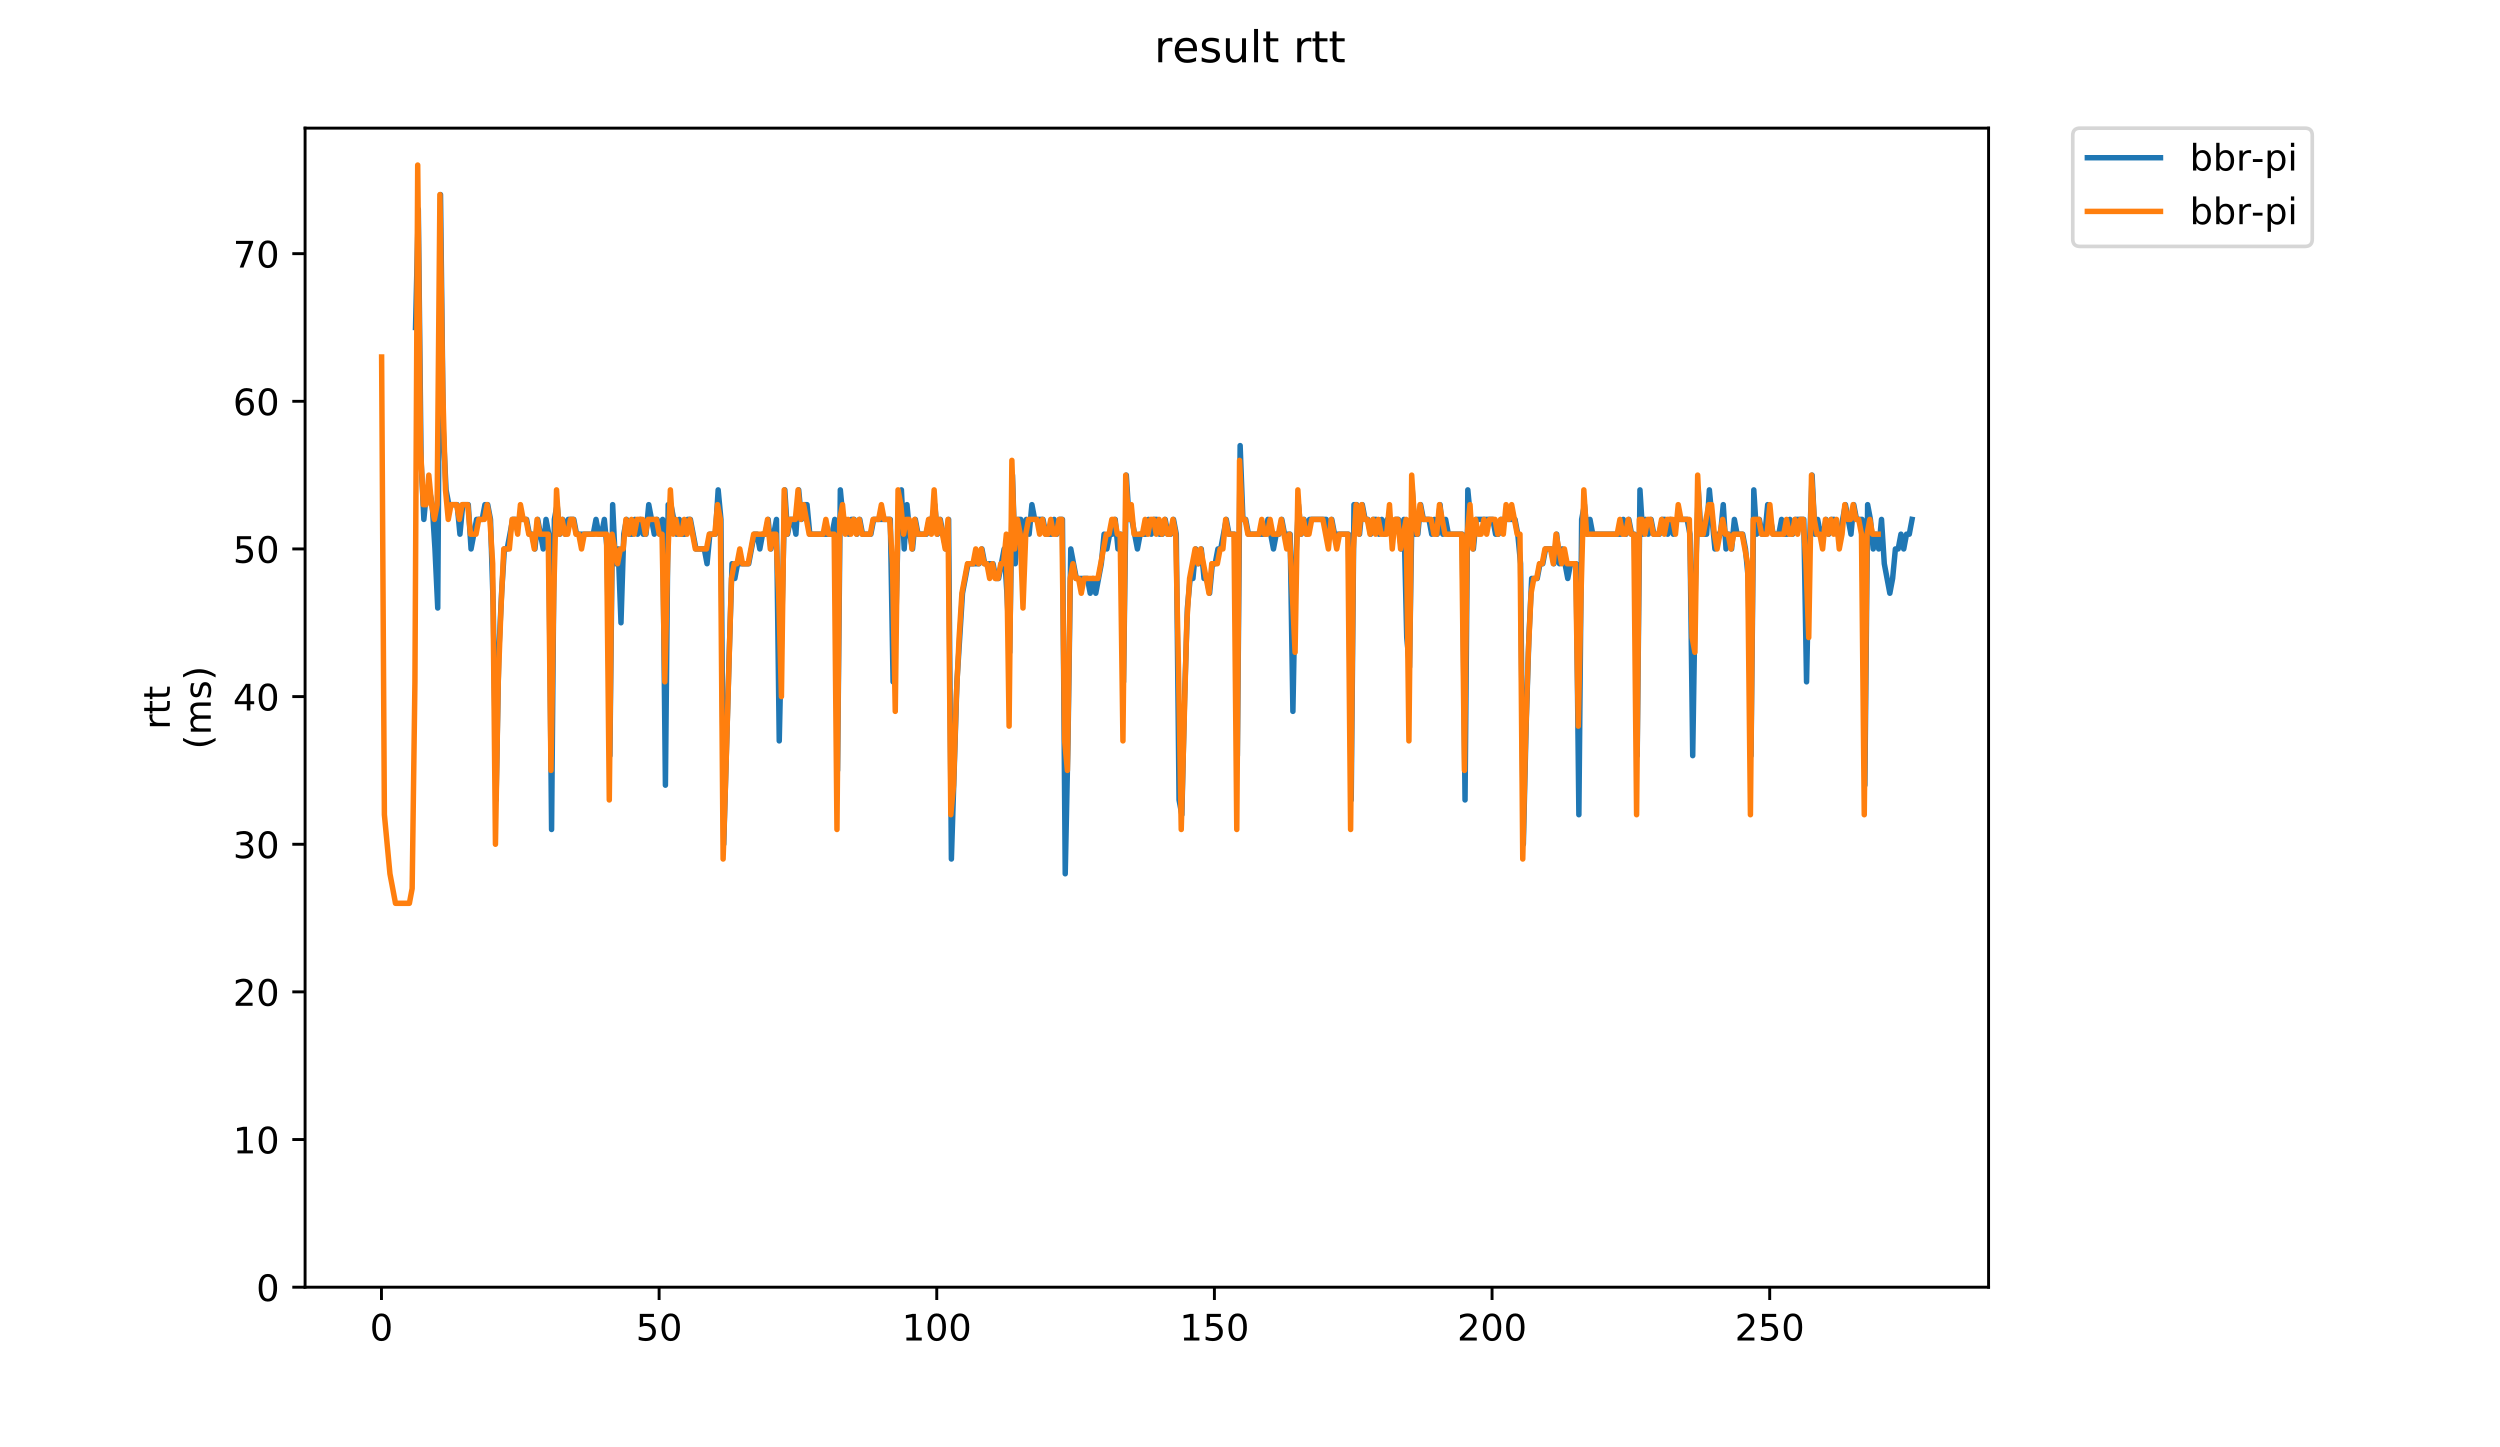 <?xml version="1.0" encoding="utf-8" standalone="no"?>
<!DOCTYPE svg PUBLIC "-//W3C//DTD SVG 1.1//EN"
  "http://www.w3.org/Graphics/SVG/1.1/DTD/svg11.dtd">
<!-- Created with matplotlib (https://matplotlib.org/) -->
<svg height="396pt" version="1.1" viewBox="0 0 684 396" width="684pt" xmlns="http://www.w3.org/2000/svg" xmlns:xlink="http://www.w3.org/1999/xlink">
 <defs>
  <style type="text/css">
*{stroke-linecap:butt;stroke-linejoin:round;}
  </style>
 </defs>
 <g id="figure_1">
  <g id="patch_1">
   <path d="M 0 396 
L 684 396 
L 684 0 
L 0 0 
z
" style="fill:#ffffff;"/>
  </g>
  <g id="axes_1">
   <g id="patch_2">
    <path d="M 83.472 352.174 
L 544.074 352.174 
L 544.074 35.062 
L 83.472 35.062 
z
" style="fill:#ffffff;"/>
   </g>
   <g id="matplotlib.axis_1">
    <g id="xtick_1">
     <g id="line2d_1">
      <defs>
       <path d="M 0 0 
L 0 3.5 
" id="m3492bc3d42" style="stroke:#000000;stroke-width:0.8;"/>
      </defs>
      <g>
       <use style="stroke:#000000;stroke-width:0.8;" x="104.368" xlink:href="#m3492bc3d42" y="352.174"/>
      </g>
     </g>
     <g id="text_1">
      <!-- 0 -->
      <defs>
       <path d="M 31.781 66.406 
Q 24.172 66.406 20.328 58.906 
Q 16.5 51.422 16.5 36.375 
Q 16.5 21.391 20.328 13.891 
Q 24.172 6.391 31.781 6.391 
Q 39.453 6.391 43.281 13.891 
Q 47.125 21.391 47.125 36.375 
Q 47.125 51.422 43.281 58.906 
Q 39.453 66.406 31.781 66.406 
z
M 31.781 74.219 
Q 44.047 74.219 50.516 64.516 
Q 56.984 54.828 56.984 36.375 
Q 56.984 17.969 50.516 8.266 
Q 44.047 -1.422 31.781 -1.422 
Q 19.531 -1.422 13.062 8.266 
Q 6.594 17.969 6.594 36.375 
Q 6.594 54.828 13.062 64.516 
Q 19.531 74.219 31.781 74.219 
z
" id="DejaVuSans-48"/>
      </defs>
      <g transform="translate(101.187 366.773)scale(0.1 -0.1)">
       <use xlink:href="#DejaVuSans-48"/>
      </g>
     </g>
    </g>
    <g id="xtick_2">
     <g id="line2d_2">
      <g>
       <use style="stroke:#000000;stroke-width:0.8;" x="180.333" xlink:href="#m3492bc3d42" y="352.174"/>
      </g>
     </g>
     <g id="text_2">
      <!-- 50 -->
      <defs>
       <path d="M 10.797 72.906 
L 49.516 72.906 
L 49.516 64.594 
L 19.828 64.594 
L 19.828 46.734 
Q 21.969 47.469 24.109 47.828 
Q 26.266 48.188 28.422 48.188 
Q 40.625 48.188 47.75 41.5 
Q 54.891 34.812 54.891 23.391 
Q 54.891 11.625 47.562 5.094 
Q 40.234 -1.422 26.906 -1.422 
Q 22.312 -1.422 17.547 -0.641 
Q 12.797 0.141 7.719 1.703 
L 7.719 11.625 
Q 12.109 9.234 16.797 8.062 
Q 21.484 6.891 26.703 6.891 
Q 35.156 6.891 40.078 11.328 
Q 45.016 15.766 45.016 23.391 
Q 45.016 31 40.078 35.438 
Q 35.156 39.891 26.703 39.891 
Q 22.75 39.891 18.812 39.016 
Q 14.891 38.141 10.797 36.281 
z
" id="DejaVuSans-53"/>
      </defs>
      <g transform="translate(173.97 366.773)scale(0.1 -0.1)">
       <use xlink:href="#DejaVuSans-53"/>
       <use x="63.623" xlink:href="#DejaVuSans-48"/>
      </g>
     </g>
    </g>
    <g id="xtick_3">
     <g id="line2d_3">
      <g>
       <use style="stroke:#000000;stroke-width:0.8;" x="256.297" xlink:href="#m3492bc3d42" y="352.174"/>
      </g>
     </g>
     <g id="text_3">
      <!-- 100 -->
      <defs>
       <path d="M 12.406 8.297 
L 28.516 8.297 
L 28.516 63.922 
L 10.984 60.406 
L 10.984 69.391 
L 28.422 72.906 
L 38.281 72.906 
L 38.281 8.297 
L 54.391 8.297 
L 54.391 0 
L 12.406 0 
z
" id="DejaVuSans-49"/>
      </defs>
      <g transform="translate(246.754 366.773)scale(0.1 -0.1)">
       <use xlink:href="#DejaVuSans-49"/>
       <use x="63.623" xlink:href="#DejaVuSans-48"/>
       <use x="127.246" xlink:href="#DejaVuSans-48"/>
      </g>
     </g>
    </g>
    <g id="xtick_4">
     <g id="line2d_4">
      <g>
       <use style="stroke:#000000;stroke-width:0.8;" x="332.262" xlink:href="#m3492bc3d42" y="352.174"/>
      </g>
     </g>
     <g id="text_4">
      <!-- 150 -->
      <g transform="translate(322.718 366.773)scale(0.1 -0.1)">
       <use xlink:href="#DejaVuSans-49"/>
       <use x="63.623" xlink:href="#DejaVuSans-53"/>
       <use x="127.246" xlink:href="#DejaVuSans-48"/>
      </g>
     </g>
    </g>
    <g id="xtick_5">
     <g id="line2d_5">
      <g>
       <use style="stroke:#000000;stroke-width:0.8;" x="408.227" xlink:href="#m3492bc3d42" y="352.174"/>
      </g>
     </g>
     <g id="text_5">
      <!-- 200 -->
      <defs>
       <path d="M 19.188 8.297 
L 53.609 8.297 
L 53.609 0 
L 7.328 0 
L 7.328 8.297 
Q 12.938 14.109 22.625 23.891 
Q 32.328 33.688 34.812 36.531 
Q 39.547 41.844 41.422 45.531 
Q 43.312 49.219 43.312 52.781 
Q 43.312 58.594 39.234 62.25 
Q 35.156 65.922 28.609 65.922 
Q 23.969 65.922 18.812 64.312 
Q 13.672 62.703 7.812 59.422 
L 7.812 69.391 
Q 13.766 71.781 18.938 73 
Q 24.125 74.219 28.422 74.219 
Q 39.75 74.219 46.484 68.547 
Q 53.219 62.891 53.219 53.422 
Q 53.219 48.922 51.531 44.891 
Q 49.859 40.875 45.406 35.406 
Q 44.188 33.984 37.641 27.219 
Q 31.109 20.453 19.188 8.297 
z
" id="DejaVuSans-50"/>
      </defs>
      <g transform="translate(398.683 366.773)scale(0.1 -0.1)">
       <use xlink:href="#DejaVuSans-50"/>
       <use x="63.623" xlink:href="#DejaVuSans-48"/>
       <use x="127.246" xlink:href="#DejaVuSans-48"/>
      </g>
     </g>
    </g>
    <g id="xtick_6">
     <g id="line2d_6">
      <g>
       <use style="stroke:#000000;stroke-width:0.8;" x="484.192" xlink:href="#m3492bc3d42" y="352.174"/>
      </g>
     </g>
     <g id="text_6">
      <!-- 250 -->
      <g transform="translate(474.648 366.773)scale(0.1 -0.1)">
       <use xlink:href="#DejaVuSans-50"/>
       <use x="63.623" xlink:href="#DejaVuSans-53"/>
       <use x="127.246" xlink:href="#DejaVuSans-48"/>
      </g>
     </g>
    </g>
   </g>
   <g id="matplotlib.axis_2">
    <g id="ytick_1">
     <g id="line2d_7">
      <defs>
       <path d="M 0 0 
L -3.5 0 
" id="mcae00ef9ff" style="stroke:#000000;stroke-width:0.8;"/>
      </defs>
      <g>
       <use style="stroke:#000000;stroke-width:0.8;" x="83.472" xlink:href="#mcae00ef9ff" y="352.174"/>
      </g>
     </g>
     <g id="text_7">
      <!-- 0 -->
      <g transform="translate(70.11 355.973)scale(0.1 -0.1)">
       <use xlink:href="#DejaVuSans-48"/>
      </g>
     </g>
    </g>
    <g id="ytick_2">
     <g id="line2d_8">
      <g>
       <use style="stroke:#000000;stroke-width:0.8;" x="83.472" xlink:href="#mcae00ef9ff" y="311.778"/>
      </g>
     </g>
     <g id="text_8">
      <!-- 10 -->
      <g transform="translate(63.747 315.577)scale(0.1 -0.1)">
       <use xlink:href="#DejaVuSans-49"/>
       <use x="63.623" xlink:href="#DejaVuSans-48"/>
      </g>
     </g>
    </g>
    <g id="ytick_3">
     <g id="line2d_9">
      <g>
       <use style="stroke:#000000;stroke-width:0.8;" x="83.472" xlink:href="#mcae00ef9ff" y="271.381"/>
      </g>
     </g>
     <g id="text_9">
      <!-- 20 -->
      <g transform="translate(63.747 275.181)scale(0.1 -0.1)">
       <use xlink:href="#DejaVuSans-50"/>
       <use x="63.623" xlink:href="#DejaVuSans-48"/>
      </g>
     </g>
    </g>
    <g id="ytick_4">
     <g id="line2d_10">
      <g>
       <use style="stroke:#000000;stroke-width:0.8;" x="83.472" xlink:href="#mcae00ef9ff" y="230.985"/>
      </g>
     </g>
     <g id="text_10">
      <!-- 30 -->
      <defs>
       <path d="M 40.578 39.312 
Q 47.656 37.797 51.625 33 
Q 55.609 28.219 55.609 21.188 
Q 55.609 10.406 48.188 4.484 
Q 40.766 -1.422 27.094 -1.422 
Q 22.516 -1.422 17.656 -0.516 
Q 12.797 0.391 7.625 2.203 
L 7.625 11.719 
Q 11.719 9.328 16.594 8.109 
Q 21.484 6.891 26.812 6.891 
Q 36.078 6.891 40.938 10.547 
Q 45.797 14.203 45.797 21.188 
Q 45.797 27.641 41.281 31.266 
Q 36.766 34.906 28.719 34.906 
L 20.219 34.906 
L 20.219 43.016 
L 29.109 43.016 
Q 36.375 43.016 40.234 45.922 
Q 44.094 48.828 44.094 54.297 
Q 44.094 59.906 40.109 62.906 
Q 36.141 65.922 28.719 65.922 
Q 24.656 65.922 20.016 65.031 
Q 15.375 64.156 9.812 62.312 
L 9.812 71.094 
Q 15.438 72.656 20.344 73.438 
Q 25.25 74.219 29.594 74.219 
Q 40.828 74.219 47.359 69.109 
Q 53.906 64.016 53.906 55.328 
Q 53.906 49.266 50.438 45.094 
Q 46.969 40.922 40.578 39.312 
z
" id="DejaVuSans-51"/>
      </defs>
      <g transform="translate(63.747 234.784)scale(0.1 -0.1)">
       <use xlink:href="#DejaVuSans-51"/>
       <use x="63.623" xlink:href="#DejaVuSans-48"/>
      </g>
     </g>
    </g>
    <g id="ytick_5">
     <g id="line2d_11">
      <g>
       <use style="stroke:#000000;stroke-width:0.8;" x="83.472" xlink:href="#mcae00ef9ff" y="190.589"/>
      </g>
     </g>
     <g id="text_11">
      <!-- 40 -->
      <defs>
       <path d="M 37.797 64.312 
L 12.891 25.391 
L 37.797 25.391 
z
M 35.203 72.906 
L 47.609 72.906 
L 47.609 25.391 
L 58.016 25.391 
L 58.016 17.188 
L 47.609 17.188 
L 47.609 0 
L 37.797 0 
L 37.797 17.188 
L 4.891 17.188 
L 4.891 26.703 
z
" id="DejaVuSans-52"/>
      </defs>
      <g transform="translate(63.747 194.388)scale(0.1 -0.1)">
       <use xlink:href="#DejaVuSans-52"/>
       <use x="63.623" xlink:href="#DejaVuSans-48"/>
      </g>
     </g>
    </g>
    <g id="ytick_6">
     <g id="line2d_12">
      <g>
       <use style="stroke:#000000;stroke-width:0.8;" x="83.472" xlink:href="#mcae00ef9ff" y="150.192"/>
      </g>
     </g>
     <g id="text_12">
      <!-- 50 -->
      <g transform="translate(63.747 153.991)scale(0.1 -0.1)">
       <use xlink:href="#DejaVuSans-53"/>
       <use x="63.623" xlink:href="#DejaVuSans-48"/>
      </g>
     </g>
    </g>
    <g id="ytick_7">
     <g id="line2d_13">
      <g>
       <use style="stroke:#000000;stroke-width:0.8;" x="83.472" xlink:href="#mcae00ef9ff" y="109.796"/>
      </g>
     </g>
     <g id="text_13">
      <!-- 60 -->
      <defs>
       <path d="M 33.016 40.375 
Q 26.375 40.375 22.484 35.828 
Q 18.609 31.297 18.609 23.391 
Q 18.609 15.531 22.484 10.953 
Q 26.375 6.391 33.016 6.391 
Q 39.656 6.391 43.531 10.953 
Q 47.406 15.531 47.406 23.391 
Q 47.406 31.297 43.531 35.828 
Q 39.656 40.375 33.016 40.375 
z
M 52.594 71.297 
L 52.594 62.312 
Q 48.875 64.062 45.094 64.984 
Q 41.312 65.922 37.594 65.922 
Q 27.828 65.922 22.672 59.328 
Q 17.531 52.734 16.797 39.406 
Q 19.672 43.656 24.016 45.922 
Q 28.375 48.188 33.594 48.188 
Q 44.578 48.188 50.953 41.516 
Q 57.328 34.859 57.328 23.391 
Q 57.328 12.156 50.688 5.359 
Q 44.047 -1.422 33.016 -1.422 
Q 20.359 -1.422 13.672 8.266 
Q 6.984 17.969 6.984 36.375 
Q 6.984 53.656 15.188 63.938 
Q 23.391 74.219 37.203 74.219 
Q 40.922 74.219 44.703 73.484 
Q 48.484 72.75 52.594 71.297 
z
" id="DejaVuSans-54"/>
      </defs>
      <g transform="translate(63.747 113.595)scale(0.1 -0.1)">
       <use xlink:href="#DejaVuSans-54"/>
       <use x="63.623" xlink:href="#DejaVuSans-48"/>
      </g>
     </g>
    </g>
    <g id="ytick_8">
     <g id="line2d_14">
      <g>
       <use style="stroke:#000000;stroke-width:0.8;" x="83.472" xlink:href="#mcae00ef9ff" y="69.399"/>
      </g>
     </g>
     <g id="text_14">
      <!-- 70 -->
      <defs>
       <path d="M 8.203 72.906 
L 55.078 72.906 
L 55.078 68.703 
L 28.609 0 
L 18.312 0 
L 43.219 64.594 
L 8.203 64.594 
z
" id="DejaVuSans-55"/>
      </defs>
      <g transform="translate(63.747 73.199)scale(0.1 -0.1)">
       <use xlink:href="#DejaVuSans-55"/>
       <use x="63.623" xlink:href="#DejaVuSans-48"/>
      </g>
     </g>
    </g>
    <g id="text_15">
     <!-- rtt -->
     <defs>
      <path d="M 41.109 46.297 
Q 39.594 47.172 37.812 47.578 
Q 36.031 48 33.891 48 
Q 26.266 48 22.188 43.047 
Q 18.109 38.094 18.109 28.812 
L 18.109 0 
L 9.078 0 
L 9.078 54.688 
L 18.109 54.688 
L 18.109 46.188 
Q 20.953 51.172 25.484 53.578 
Q 30.031 56 36.531 56 
Q 37.453 56 38.578 55.875 
Q 39.703 55.766 41.062 55.516 
z
" id="DejaVuSans-114"/>
      <path d="M 18.312 70.219 
L 18.312 54.688 
L 36.812 54.688 
L 36.812 47.703 
L 18.312 47.703 
L 18.312 18.016 
Q 18.312 11.328 20.141 9.422 
Q 21.969 7.516 27.594 7.516 
L 36.812 7.516 
L 36.812 0 
L 27.594 0 
Q 17.188 0 13.234 3.875 
Q 9.281 7.766 9.281 18.016 
L 9.281 47.703 
L 2.688 47.703 
L 2.688 54.688 
L 9.281 54.688 
L 9.281 70.219 
z
" id="DejaVuSans-116"/>
     </defs>
     <g transform="translate(46.47 199.594)rotate(-90)scale(0.1 -0.1)">
      <use xlink:href="#DejaVuSans-114"/>
      <use x="41.113" xlink:href="#DejaVuSans-116"/>
      <use x="80.322" xlink:href="#DejaVuSans-116"/>
     </g>
     <!-- (ms) -->
     <defs>
      <path d="M 31 75.875 
Q 24.469 64.656 21.281 53.656 
Q 18.109 42.672 18.109 31.391 
Q 18.109 20.125 21.312 9.062 
Q 24.516 -2 31 -13.188 
L 23.188 -13.188 
Q 15.875 -1.703 12.234 9.375 
Q 8.594 20.453 8.594 31.391 
Q 8.594 42.281 12.203 53.312 
Q 15.828 64.359 23.188 75.875 
z
" id="DejaVuSans-40"/>
      <path d="M 52 44.188 
Q 55.375 50.25 60.062 53.125 
Q 64.75 56 71.094 56 
Q 79.641 56 84.281 50.016 
Q 88.922 44.047 88.922 33.016 
L 88.922 0 
L 79.891 0 
L 79.891 32.719 
Q 79.891 40.578 77.094 44.375 
Q 74.312 48.188 68.609 48.188 
Q 61.625 48.188 57.562 43.547 
Q 53.516 38.922 53.516 30.906 
L 53.516 0 
L 44.484 0 
L 44.484 32.719 
Q 44.484 40.625 41.703 44.406 
Q 38.922 48.188 33.109 48.188 
Q 26.219 48.188 22.156 43.531 
Q 18.109 38.875 18.109 30.906 
L 18.109 0 
L 9.078 0 
L 9.078 54.688 
L 18.109 54.688 
L 18.109 46.188 
Q 21.188 51.219 25.484 53.609 
Q 29.781 56 35.688 56 
Q 41.656 56 45.828 52.969 
Q 50 49.953 52 44.188 
z
" id="DejaVuSans-109"/>
      <path d="M 44.281 53.078 
L 44.281 44.578 
Q 40.484 46.531 36.375 47.5 
Q 32.281 48.484 27.875 48.484 
Q 21.188 48.484 17.844 46.438 
Q 14.5 44.391 14.5 40.281 
Q 14.5 37.156 16.891 35.375 
Q 19.281 33.594 26.516 31.984 
L 29.594 31.297 
Q 39.156 29.25 43.188 25.516 
Q 47.219 21.781 47.219 15.094 
Q 47.219 7.469 41.188 3.016 
Q 35.156 -1.422 24.609 -1.422 
Q 20.219 -1.422 15.453 -0.562 
Q 10.688 0.297 5.422 2 
L 5.422 11.281 
Q 10.406 8.688 15.234 7.391 
Q 20.062 6.109 24.812 6.109 
Q 31.156 6.109 34.562 8.281 
Q 37.984 10.453 37.984 14.406 
Q 37.984 18.062 35.516 20.016 
Q 33.062 21.969 24.703 23.781 
L 21.578 24.516 
Q 13.234 26.266 9.516 29.906 
Q 5.812 33.547 5.812 39.891 
Q 5.812 47.609 11.281 51.797 
Q 16.75 56 26.812 56 
Q 31.781 56 36.172 55.266 
Q 40.578 54.547 44.281 53.078 
z
" id="DejaVuSans-115"/>
      <path d="M 8.016 75.875 
L 15.828 75.875 
Q 23.141 64.359 26.781 53.312 
Q 30.422 42.281 30.422 31.391 
Q 30.422 20.453 26.781 9.375 
Q 23.141 -1.703 15.828 -13.188 
L 8.016 -13.188 
Q 14.5 -2 17.703 9.062 
Q 20.906 20.125 20.906 31.391 
Q 20.906 42.672 17.703 53.656 
Q 14.5 64.656 8.016 75.875 
z
" id="DejaVuSans-41"/>
     </defs>
     <g transform="translate(57.668 204.995)rotate(-90)scale(0.1 -0.1)">
      <use xlink:href="#DejaVuSans-40"/>
      <use x="39.014" xlink:href="#DejaVuSans-109"/>
      <use x="136.426" xlink:href="#DejaVuSans-115"/>
      <use x="188.525" xlink:href="#DejaVuSans-41"/>
     </g>
    </g>
   </g>
   <g id="line2d_15">
    <path clip-path="url(#pe7d75c8f2e)" d="M 113.687 89.598 
L 114.447 57.281 
L 115.206 125.954 
L 115.966 142.113 
L 116.726 134.034 
L 117.485 134.034 
L 118.245 138.073 
L 119.005 150.192 
L 119.764 166.351 
L 120.524 53.241 
L 121.284 117.875 
L 122.043 134.034 
L 122.803 138.073 
L 125.082 138.073 
L 125.841 146.153 
L 126.601 138.073 
L 128.12 138.073 
L 128.88 150.192 
L 130.399 142.113 
L 131.919 142.113 
L 132.678 138.073 
L 133.438 138.073 
L 134.198 142.113 
L 134.957 166.351 
L 135.717 218.866 
L 136.477 178.47 
L 137.236 162.311 
L 137.996 150.192 
L 138.756 150.192 
L 140.275 142.113 
L 144.073 142.113 
L 144.833 146.153 
L 145.592 146.153 
L 146.352 150.192 
L 147.112 142.113 
L 148.631 150.192 
L 149.391 142.113 
L 150.15 146.153 
L 150.91 226.945 
L 151.67 142.113 
L 152.429 138.073 
L 153.189 146.153 
L 153.948 142.113 
L 154.708 146.153 
L 155.468 142.113 
L 156.987 142.113 
L 157.747 146.153 
L 162.305 146.153 
L 163.064 142.113 
L 163.824 146.153 
L 164.584 146.153 
L 165.343 142.113 
L 166.103 150.192 
L 166.862 206.747 
L 167.622 138.073 
L 168.382 154.232 
L 169.141 150.192 
L 169.901 170.39 
L 170.661 146.153 
L 171.42 142.113 
L 172.18 146.153 
L 172.94 146.153 
L 173.699 142.113 
L 174.459 146.153 
L 175.219 142.113 
L 175.978 146.153 
L 176.738 146.153 
L 177.498 138.073 
L 179.017 146.153 
L 179.777 142.113 
L 180.536 146.153 
L 181.296 142.113 
L 182.055 214.826 
L 182.815 138.073 
L 183.575 138.073 
L 185.094 146.153 
L 185.854 142.113 
L 186.613 146.153 
L 187.373 146.153 
L 188.133 142.113 
L 188.892 142.113 
L 190.412 150.192 
L 192.691 150.192 
L 193.45 154.232 
L 194.21 146.153 
L 195.729 146.153 
L 196.489 134.034 
L 197.248 142.113 
L 198.008 230.985 
L 199.527 178.47 
L 200.287 154.232 
L 201.047 158.271 
L 201.806 154.232 
L 204.845 154.232 
L 206.364 146.153 
L 207.124 146.153 
L 207.883 150.192 
L 208.643 146.153 
L 209.403 146.153 
L 210.162 142.113 
L 210.922 150.192 
L 212.441 142.113 
L 213.201 202.708 
L 214.72 134.034 
L 215.48 146.153 
L 216.24 142.113 
L 216.999 142.113 
L 217.759 146.153 
L 218.519 134.034 
L 219.278 142.113 
L 220.038 138.073 
L 220.798 138.073 
L 221.557 146.153 
L 227.634 146.153 
L 228.394 142.113 
L 229.154 210.787 
L 229.913 134.034 
L 230.673 142.113 
L 231.433 142.113 
L 232.192 146.153 
L 232.952 142.113 
L 233.712 142.113 
L 234.471 146.153 
L 235.231 142.113 
L 235.99 146.153 
L 238.269 146.153 
L 239.029 142.113 
L 243.587 142.113 
L 244.347 186.549 
L 245.106 170.39 
L 245.866 138.073 
L 246.626 134.034 
L 247.385 150.192 
L 248.145 138.073 
L 248.904 146.153 
L 249.664 150.192 
L 250.424 142.113 
L 251.183 146.153 
L 253.462 146.153 
L 254.222 142.113 
L 254.982 142.113 
L 255.741 138.073 
L 256.501 146.153 
L 257.261 142.113 
L 258.78 150.192 
L 259.54 142.113 
L 260.299 235.025 
L 261.819 186.549 
L 263.338 162.311 
L 264.857 154.232 
L 267.896 154.232 
L 268.655 150.192 
L 269.415 154.232 
L 271.694 154.232 
L 272.454 158.271 
L 273.213 158.271 
L 274.733 150.192 
L 275.492 162.311 
L 276.252 178.47 
L 277.011 129.994 
L 277.771 154.232 
L 278.531 142.113 
L 279.29 142.113 
L 280.05 146.153 
L 280.81 142.113 
L 281.569 146.153 
L 282.329 138.073 
L 283.089 142.113 
L 285.368 142.113 
L 286.127 146.153 
L 287.647 146.153 
L 288.406 142.113 
L 289.166 146.153 
L 289.925 142.113 
L 290.685 142.113 
L 291.445 239.064 
L 292.204 202.708 
L 292.964 150.192 
L 294.483 158.271 
L 297.522 158.271 
L 298.282 162.311 
L 299.041 158.271 
L 299.801 162.311 
L 301.32 154.232 
L 302.08 146.153 
L 302.84 150.192 
L 303.599 146.153 
L 304.359 146.153 
L 305.118 142.113 
L 305.878 150.192 
L 306.638 146.153 
L 307.397 186.549 
L 308.157 129.994 
L 308.917 142.113 
L 309.676 142.113 
L 311.196 150.192 
L 311.955 146.153 
L 313.475 146.153 
L 314.234 142.113 
L 314.994 146.153 
L 315.754 142.113 
L 316.513 142.113 
L 317.273 146.153 
L 318.032 146.153 
L 318.792 142.113 
L 319.552 146.153 
L 320.311 146.153 
L 321.071 142.113 
L 321.831 146.153 
L 322.59 218.866 
L 323.35 222.906 
L 324.11 190.589 
L 324.869 166.351 
L 325.629 158.271 
L 326.389 158.271 
L 327.148 150.192 
L 327.908 154.232 
L 328.668 150.192 
L 329.427 158.271 
L 330.187 158.271 
L 330.946 162.311 
L 331.706 154.232 
L 332.466 154.232 
L 333.225 150.192 
L 333.985 150.192 
L 335.504 142.113 
L 336.264 146.153 
L 337.783 146.153 
L 338.543 206.747 
L 339.303 121.915 
L 340.062 142.113 
L 340.822 142.113 
L 341.582 146.153 
L 346.139 146.153 
L 346.899 142.113 
L 348.418 150.192 
L 349.178 146.153 
L 349.938 146.153 
L 350.697 142.113 
L 351.457 146.153 
L 352.976 146.153 
L 353.736 194.628 
L 354.496 154.232 
L 355.255 138.073 
L 356.015 146.153 
L 356.775 142.113 
L 357.534 146.153 
L 358.294 142.113 
L 362.852 142.113 
L 363.611 146.153 
L 364.371 142.113 
L 365.131 146.153 
L 368.929 146.153 
L 369.689 218.866 
L 370.448 138.073 
L 371.208 138.073 
L 371.967 146.153 
L 372.727 138.073 
L 373.487 142.113 
L 374.246 142.113 
L 375.006 146.153 
L 375.766 142.113 
L 376.525 142.113 
L 377.285 146.153 
L 378.045 142.113 
L 378.804 146.153 
L 379.564 142.113 
L 380.324 142.113 
L 381.083 146.153 
L 381.843 142.113 
L 382.603 142.113 
L 383.362 150.192 
L 384.122 142.113 
L 384.882 174.43 
L 385.641 182.509 
L 386.401 134.034 
L 387.16 146.153 
L 387.92 146.153 
L 388.68 138.073 
L 389.439 142.113 
L 390.959 142.113 
L 391.718 146.153 
L 392.478 142.113 
L 393.238 146.153 
L 393.997 138.073 
L 394.757 146.153 
L 395.517 142.113 
L 396.276 146.153 
L 400.074 146.153 
L 400.834 218.866 
L 401.594 134.034 
L 403.113 150.192 
L 403.873 142.113 
L 408.431 142.113 
L 409.19 146.153 
L 409.95 146.153 
L 410.71 142.113 
L 414.508 142.113 
L 415.267 146.153 
L 416.027 154.232 
L 416.787 230.985 
L 417.546 198.668 
L 418.306 174.43 
L 419.066 158.271 
L 420.585 158.271 
L 421.345 154.232 
L 422.104 154.232 
L 422.864 150.192 
L 424.383 150.192 
L 425.143 154.232 
L 425.903 146.153 
L 426.662 154.232 
L 427.422 150.192 
L 428.941 158.271 
L 429.701 154.232 
L 431.22 154.232 
L 431.98 222.906 
L 432.739 142.113 
L 433.499 138.073 
L 434.259 146.153 
L 435.018 142.113 
L 435.778 146.153 
L 443.374 146.153 
L 444.134 142.113 
L 444.894 146.153 
L 445.653 142.113 
L 446.413 146.153 
L 447.173 146.153 
L 447.932 206.747 
L 448.692 134.034 
L 449.452 146.153 
L 450.211 142.113 
L 450.971 146.153 
L 451.731 142.113 
L 452.49 146.153 
L 454.009 146.153 
L 454.769 142.113 
L 455.529 142.113 
L 456.288 146.153 
L 457.048 142.113 
L 457.808 146.153 
L 458.567 142.113 
L 461.606 142.113 
L 462.366 146.153 
L 463.125 206.747 
L 463.885 158.271 
L 464.645 134.034 
L 465.404 146.153 
L 466.924 146.153 
L 467.683 134.034 
L 469.202 150.192 
L 469.962 146.153 
L 470.722 146.153 
L 471.481 138.073 
L 472.241 150.192 
L 473.001 146.153 
L 473.76 150.192 
L 474.52 142.113 
L 475.28 146.153 
L 476.799 146.153 
L 477.559 150.192 
L 478.318 158.271 
L 479.078 206.747 
L 479.838 134.034 
L 480.597 146.153 
L 481.357 142.113 
L 482.116 146.153 
L 482.876 146.153 
L 483.636 138.073 
L 485.155 146.153 
L 486.674 146.153 
L 487.434 142.113 
L 488.194 146.153 
L 488.953 146.153 
L 489.713 142.113 
L 490.473 146.153 
L 491.232 142.113 
L 493.511 142.113 
L 494.271 186.549 
L 495.03 150.192 
L 495.79 129.994 
L 496.55 146.153 
L 497.309 142.113 
L 498.069 146.153 
L 498.829 146.153 
L 499.588 142.113 
L 500.348 146.153 
L 501.108 142.113 
L 501.867 142.113 
L 502.627 146.153 
L 503.387 146.153 
L 504.906 138.073 
L 506.425 146.153 
L 507.185 138.073 
L 507.945 142.113 
L 509.464 142.113 
L 510.223 214.826 
L 510.983 138.073 
L 511.743 142.113 
L 512.502 150.192 
L 513.262 146.153 
L 514.022 150.192 
L 514.781 142.113 
L 515.541 154.232 
L 517.06 162.311 
L 517.82 158.271 
L 518.58 150.192 
L 519.339 150.192 
L 520.099 146.153 
L 520.859 150.192 
L 521.618 146.153 
L 522.378 146.153 
L 523.137 142.113 
L 523.137 142.113 
" style="fill:none;stroke:#1f77b4;stroke-linecap:square;stroke-width:1.5;"/>
   </g>
   <g id="line2d_16">
    <path clip-path="url(#pe7d75c8f2e)" d="M 104.409 97.677 
L 105.168 222.906 
L 106.688 239.064 
L 108.207 247.144 
L 112.005 247.144 
L 112.765 243.104 
L 113.525 186.549 
L 114.284 45.162 
L 115.044 121.915 
L 115.804 138.073 
L 116.563 138.073 
L 117.323 129.994 
L 118.082 138.073 
L 118.842 142.113 
L 119.602 138.073 
L 120.361 53.241 
L 121.121 105.756 
L 121.881 134.034 
L 122.64 142.113 
L 123.4 138.073 
L 124.919 138.073 
L 125.679 142.113 
L 126.439 138.073 
L 127.958 138.073 
L 128.718 146.153 
L 130.237 146.153 
L 130.996 142.113 
L 132.516 142.113 
L 133.275 138.073 
L 134.035 142.113 
L 134.795 154.232 
L 135.554 230.985 
L 136.314 186.549 
L 137.074 166.351 
L 137.833 150.192 
L 139.353 150.192 
L 140.112 142.113 
L 140.872 142.113 
L 141.632 146.153 
L 142.391 138.073 
L 143.151 142.113 
L 143.91 142.113 
L 144.67 146.153 
L 145.43 146.153 
L 146.189 150.192 
L 146.949 142.113 
L 147.709 146.153 
L 149.988 146.153 
L 150.747 210.787 
L 151.507 162.311 
L 152.267 134.034 
L 153.026 146.153 
L 153.786 142.113 
L 154.546 146.153 
L 155.305 146.153 
L 156.065 142.113 
L 156.825 142.113 
L 157.584 146.153 
L 158.344 146.153 
L 159.103 150.192 
L 159.863 146.153 
L 165.94 146.153 
L 166.7 218.866 
L 167.46 146.153 
L 168.979 154.232 
L 169.739 150.192 
L 170.498 150.192 
L 171.258 142.113 
L 172.017 146.153 
L 172.777 142.113 
L 173.537 146.153 
L 174.296 142.113 
L 175.816 142.113 
L 176.575 146.153 
L 177.335 142.113 
L 179.614 142.113 
L 180.374 146.153 
L 181.133 146.153 
L 181.893 186.549 
L 182.653 154.232 
L 183.412 134.034 
L 184.172 146.153 
L 184.931 142.113 
L 185.691 146.153 
L 186.451 146.153 
L 187.21 142.113 
L 187.97 146.153 
L 188.73 142.113 
L 190.249 150.192 
L 193.288 150.192 
L 194.047 146.153 
L 195.567 146.153 
L 196.326 138.073 
L 197.086 142.113 
L 197.845 235.025 
L 198.605 210.787 
L 200.124 158.271 
L 200.884 154.232 
L 201.644 154.232 
L 202.403 150.192 
L 203.163 154.232 
L 204.682 154.232 
L 206.202 146.153 
L 209.24 146.153 
L 210 142.113 
L 210.76 150.192 
L 211.519 146.153 
L 212.279 146.153 
L 213.038 162.311 
L 213.798 190.589 
L 214.558 134.034 
L 215.317 146.153 
L 216.077 142.113 
L 217.596 142.113 
L 218.356 134.034 
L 219.116 142.113 
L 219.875 138.073 
L 221.395 146.153 
L 225.193 146.153 
L 225.952 142.113 
L 226.712 146.153 
L 228.231 146.153 
L 228.991 226.945 
L 229.751 142.113 
L 230.51 138.073 
L 231.27 146.153 
L 232.03 142.113 
L 232.789 146.153 
L 233.549 142.113 
L 234.309 146.153 
L 235.068 142.113 
L 235.828 146.153 
L 238.107 146.153 
L 238.867 142.113 
L 240.386 142.113 
L 241.145 138.073 
L 241.905 142.113 
L 243.424 142.113 
L 244.184 154.232 
L 244.944 194.628 
L 245.703 134.034 
L 246.463 138.073 
L 247.223 146.153 
L 247.982 142.113 
L 248.742 142.113 
L 249.502 150.192 
L 250.261 142.113 
L 251.021 146.153 
L 253.3 146.153 
L 254.059 142.113 
L 254.819 146.153 
L 255.579 134.034 
L 256.338 146.153 
L 257.098 142.113 
L 258.617 150.192 
L 259.377 142.113 
L 260.137 222.906 
L 260.896 214.826 
L 261.656 190.589 
L 262.416 174.43 
L 263.175 162.311 
L 264.695 154.232 
L 266.214 154.232 
L 266.973 150.192 
L 267.733 154.232 
L 268.493 150.192 
L 269.252 154.232 
L 270.012 154.232 
L 270.772 158.271 
L 271.531 154.232 
L 272.291 158.271 
L 273.051 158.271 
L 273.81 154.232 
L 274.57 154.232 
L 275.33 146.153 
L 276.089 198.668 
L 276.849 125.954 
L 277.609 150.192 
L 278.368 142.113 
L 279.128 146.153 
L 279.887 166.351 
L 280.647 146.153 
L 281.407 142.113 
L 283.686 142.113 
L 284.445 146.153 
L 285.205 142.113 
L 285.965 146.153 
L 286.724 146.153 
L 287.484 142.113 
L 288.244 146.153 
L 289.003 146.153 
L 289.763 142.113 
L 290.523 142.113 
L 291.282 202.708 
L 292.042 210.787 
L 292.802 158.271 
L 293.561 154.232 
L 294.321 158.271 
L 295.08 158.271 
L 295.84 162.311 
L 296.6 158.271 
L 300.398 158.271 
L 302.677 146.153 
L 303.437 146.153 
L 304.196 142.113 
L 304.956 142.113 
L 305.716 146.153 
L 306.475 146.153 
L 307.235 202.708 
L 307.994 129.994 
L 308.754 142.113 
L 309.514 138.073 
L 310.273 146.153 
L 312.552 146.153 
L 313.312 142.113 
L 314.072 146.153 
L 314.831 142.113 
L 315.591 142.113 
L 316.351 146.153 
L 317.11 142.113 
L 317.87 146.153 
L 318.63 142.113 
L 319.389 146.153 
L 320.149 146.153 
L 320.909 142.113 
L 321.668 146.153 
L 322.428 182.509 
L 323.187 226.945 
L 324.707 170.39 
L 325.466 158.271 
L 326.986 150.192 
L 327.745 154.232 
L 328.505 150.192 
L 330.784 162.311 
L 331.544 154.232 
L 333.063 154.232 
L 333.823 150.192 
L 334.582 150.192 
L 335.342 142.113 
L 336.101 146.153 
L 337.621 146.153 
L 338.38 226.945 
L 339.14 125.954 
L 339.9 142.113 
L 340.659 142.113 
L 341.419 146.153 
L 344.458 146.153 
L 345.217 142.113 
L 345.977 146.153 
L 346.737 146.153 
L 347.496 142.113 
L 348.256 146.153 
L 349.775 146.153 
L 350.535 142.113 
L 352.054 150.192 
L 352.814 146.153 
L 354.333 178.47 
L 355.093 134.034 
L 355.852 146.153 
L 356.612 142.113 
L 357.372 146.153 
L 358.131 146.153 
L 358.891 142.113 
L 361.93 142.113 
L 363.449 150.192 
L 364.208 142.113 
L 365.728 150.192 
L 366.487 146.153 
L 368.766 146.153 
L 369.526 226.945 
L 370.286 150.192 
L 371.045 138.073 
L 371.805 146.153 
L 372.565 138.073 
L 373.324 142.113 
L 374.084 142.113 
L 374.844 146.153 
L 375.603 142.113 
L 376.363 146.153 
L 377.122 142.113 
L 377.882 146.153 
L 379.401 146.153 
L 380.161 138.073 
L 380.921 150.192 
L 381.68 142.113 
L 382.44 142.113 
L 383.2 150.192 
L 384.719 142.113 
L 385.479 202.708 
L 386.238 129.994 
L 386.998 142.113 
L 387.758 146.153 
L 388.517 138.073 
L 389.277 142.113 
L 391.556 142.113 
L 392.315 146.153 
L 393.075 146.153 
L 393.835 138.073 
L 395.354 146.153 
L 399.912 146.153 
L 400.672 210.787 
L 401.431 146.153 
L 402.191 138.073 
L 402.95 150.192 
L 403.71 142.113 
L 404.47 146.153 
L 405.229 146.153 
L 405.989 142.113 
L 406.749 146.153 
L 407.508 142.113 
L 409.028 142.113 
L 409.787 146.153 
L 410.547 142.113 
L 411.307 146.153 
L 412.066 138.073 
L 412.826 142.113 
L 413.586 138.073 
L 415.105 146.153 
L 415.865 146.153 
L 416.624 235.025 
L 417.384 202.708 
L 418.143 178.47 
L 418.903 162.311 
L 419.663 158.271 
L 420.422 158.271 
L 421.182 154.232 
L 421.942 154.232 
L 422.701 150.192 
L 424.221 150.192 
L 424.98 154.232 
L 425.74 146.153 
L 427.259 154.232 
L 428.019 150.192 
L 428.779 154.232 
L 431.057 154.232 
L 431.817 198.668 
L 432.577 162.311 
L 433.336 134.034 
L 434.096 146.153 
L 442.452 146.153 
L 443.212 142.113 
L 443.971 146.153 
L 444.731 146.153 
L 445.491 142.113 
L 446.25 146.153 
L 447.01 146.153 
L 447.77 222.906 
L 448.529 142.113 
L 449.289 142.113 
L 450.049 146.153 
L 450.808 142.113 
L 451.568 142.113 
L 452.328 146.153 
L 453.847 146.153 
L 454.607 142.113 
L 455.366 146.153 
L 456.126 142.113 
L 457.645 142.113 
L 458.405 146.153 
L 459.164 138.073 
L 459.924 142.113 
L 462.203 142.113 
L 462.963 174.43 
L 463.722 178.47 
L 464.482 129.994 
L 465.242 146.153 
L 466.001 146.153 
L 467.521 138.073 
L 468.28 138.073 
L 469.04 146.153 
L 469.8 150.192 
L 471.319 142.113 
L 472.078 146.153 
L 472.838 146.153 
L 473.598 150.192 
L 474.357 146.153 
L 476.636 146.153 
L 478.156 154.232 
L 478.915 222.906 
L 479.675 142.113 
L 481.194 142.113 
L 481.954 146.153 
L 483.473 146.153 
L 484.233 138.073 
L 484.993 146.153 
L 488.031 146.153 
L 488.791 142.113 
L 489.55 146.153 
L 490.31 146.153 
L 491.07 142.113 
L 491.829 146.153 
L 492.589 142.113 
L 493.349 142.113 
L 494.108 154.232 
L 494.868 174.43 
L 495.628 129.994 
L 496.387 142.113 
L 497.147 146.153 
L 497.907 146.153 
L 498.666 150.192 
L 499.426 142.113 
L 500.185 146.153 
L 500.945 142.113 
L 501.705 146.153 
L 502.464 142.113 
L 503.224 150.192 
L 503.984 146.153 
L 504.743 138.073 
L 505.503 142.113 
L 506.263 142.113 
L 507.022 138.073 
L 507.782 142.113 
L 508.542 142.113 
L 509.301 146.153 
L 510.061 222.906 
L 510.821 146.153 
L 511.58 142.113 
L 512.34 146.153 
L 513.859 146.153 
L 513.859 146.153 
" style="fill:none;stroke:#ff7f0e;stroke-linecap:square;stroke-width:1.5;"/>
   </g>
   <g id="patch_3">
    <path d="M 83.472 352.174 
L 83.472 35.062 
" style="fill:none;stroke:#000000;stroke-linecap:square;stroke-linejoin:miter;stroke-width:0.8;"/>
   </g>
   <g id="patch_4">
    <path d="M 544.074 352.174 
L 544.074 35.062 
" style="fill:none;stroke:#000000;stroke-linecap:square;stroke-linejoin:miter;stroke-width:0.8;"/>
   </g>
   <g id="patch_5">
    <path d="M 83.472 352.174 
L 544.074 352.174 
" style="fill:none;stroke:#000000;stroke-linecap:square;stroke-linejoin:miter;stroke-width:0.8;"/>
   </g>
   <g id="patch_6">
    <path d="M 83.472 35.062 
L 544.074 35.062 
" style="fill:none;stroke:#000000;stroke-linecap:square;stroke-linejoin:miter;stroke-width:0.8;"/>
   </g>
   <g id="legend_1">
    <g id="patch_7">
     <path d="M 569.104 67.419 
L 630.637 67.419 
Q 632.637 67.419 632.637 65.419 
L 632.637 37.062 
Q 632.637 35.062 630.637 35.062 
L 569.104 35.062 
Q 567.104 35.062 567.104 37.062 
L 567.104 65.419 
Q 567.104 67.419 569.104 67.419 
z
" style="fill:#ffffff;opacity:0.8;stroke:#cccccc;stroke-linejoin:miter;"/>
    </g>
    <g id="line2d_17">
     <path d="M 571.104 43.161 
L 591.104 43.161 
" style="fill:none;stroke:#1f77b4;stroke-linecap:square;stroke-width:1.5;"/>
    </g>
    <g id="line2d_18"/>
    <g id="text_16">
     <!-- bbr-pi -->
     <defs>
      <path d="M 48.688 27.297 
Q 48.688 37.203 44.609 42.844 
Q 40.531 48.484 33.406 48.484 
Q 26.266 48.484 22.188 42.844 
Q 18.109 37.203 18.109 27.297 
Q 18.109 17.391 22.188 11.75 
Q 26.266 6.109 33.406 6.109 
Q 40.531 6.109 44.609 11.75 
Q 48.688 17.391 48.688 27.297 
z
M 18.109 46.391 
Q 20.953 51.266 25.266 53.625 
Q 29.594 56 35.594 56 
Q 45.562 56 51.781 48.094 
Q 58.016 40.188 58.016 27.297 
Q 58.016 14.406 51.781 6.484 
Q 45.562 -1.422 35.594 -1.422 
Q 29.594 -1.422 25.266 0.953 
Q 20.953 3.328 18.109 8.203 
L 18.109 0 
L 9.078 0 
L 9.078 75.984 
L 18.109 75.984 
z
" id="DejaVuSans-98"/>
      <path d="M 4.891 31.391 
L 31.203 31.391 
L 31.203 23.391 
L 4.891 23.391 
z
" id="DejaVuSans-45"/>
      <path d="M 18.109 8.203 
L 18.109 -20.797 
L 9.078 -20.797 
L 9.078 54.688 
L 18.109 54.688 
L 18.109 46.391 
Q 20.953 51.266 25.266 53.625 
Q 29.594 56 35.594 56 
Q 45.562 56 51.781 48.094 
Q 58.016 40.188 58.016 27.297 
Q 58.016 14.406 51.781 6.484 
Q 45.562 -1.422 35.594 -1.422 
Q 29.594 -1.422 25.266 0.953 
Q 20.953 3.328 18.109 8.203 
z
M 48.688 27.297 
Q 48.688 37.203 44.609 42.844 
Q 40.531 48.484 33.406 48.484 
Q 26.266 48.484 22.188 42.844 
Q 18.109 37.203 18.109 27.297 
Q 18.109 17.391 22.188 11.75 
Q 26.266 6.109 33.406 6.109 
Q 40.531 6.109 44.609 11.75 
Q 48.688 17.391 48.688 27.297 
z
" id="DejaVuSans-112"/>
      <path d="M 9.422 54.688 
L 18.406 54.688 
L 18.406 0 
L 9.422 0 
z
M 9.422 75.984 
L 18.406 75.984 
L 18.406 64.594 
L 9.422 64.594 
z
" id="DejaVuSans-105"/>
     </defs>
     <g transform="translate(599.104 46.661)scale(0.1 -0.1)">
      <use xlink:href="#DejaVuSans-98"/>
      <use x="63.477" xlink:href="#DejaVuSans-98"/>
      <use x="126.953" xlink:href="#DejaVuSans-114"/>
      <use x="167.973" xlink:href="#DejaVuSans-45"/>
      <use x="204.057" xlink:href="#DejaVuSans-112"/>
      <use x="267.533" xlink:href="#DejaVuSans-105"/>
     </g>
    </g>
    <g id="line2d_19">
     <path d="M 571.104 57.839 
L 591.104 57.839 
" style="fill:none;stroke:#ff7f0e;stroke-linecap:square;stroke-width:1.5;"/>
    </g>
    <g id="line2d_20"/>
    <g id="text_17">
     <!-- bbr-pi -->
     <g transform="translate(599.104 61.339)scale(0.1 -0.1)">
      <use xlink:href="#DejaVuSans-98"/>
      <use x="63.477" xlink:href="#DejaVuSans-98"/>
      <use x="126.953" xlink:href="#DejaVuSans-114"/>
      <use x="167.973" xlink:href="#DejaVuSans-45"/>
      <use x="204.057" xlink:href="#DejaVuSans-112"/>
      <use x="267.533" xlink:href="#DejaVuSans-105"/>
     </g>
    </g>
   </g>
  </g>
  <g id="text_18">
   <!-- result rtt -->
   <defs>
    <path d="M 56.203 29.594 
L 56.203 25.203 
L 14.891 25.203 
Q 15.484 15.922 20.484 11.062 
Q 25.484 6.203 34.422 6.203 
Q 39.594 6.203 44.453 7.469 
Q 49.312 8.734 54.109 11.281 
L 54.109 2.781 
Q 49.266 0.734 44.188 -0.344 
Q 39.109 -1.422 33.891 -1.422 
Q 20.797 -1.422 13.156 6.188 
Q 5.516 13.812 5.516 26.812 
Q 5.516 40.234 12.766 48.109 
Q 20.016 56 32.328 56 
Q 43.359 56 49.781 48.891 
Q 56.203 41.797 56.203 29.594 
z
M 47.219 32.234 
Q 47.125 39.594 43.094 43.984 
Q 39.062 48.391 32.422 48.391 
Q 24.906 48.391 20.391 44.141 
Q 15.875 39.891 15.188 32.172 
z
" id="DejaVuSans-101"/>
    <path d="M 8.5 21.578 
L 8.5 54.688 
L 17.484 54.688 
L 17.484 21.922 
Q 17.484 14.156 20.5 10.266 
Q 23.531 6.391 29.594 6.391 
Q 36.859 6.391 41.078 11.031 
Q 45.312 15.672 45.312 23.688 
L 45.312 54.688 
L 54.297 54.688 
L 54.297 0 
L 45.312 0 
L 45.312 8.406 
Q 42.047 3.422 37.719 1 
Q 33.406 -1.422 27.688 -1.422 
Q 18.266 -1.422 13.375 4.438 
Q 8.5 10.297 8.5 21.578 
z
M 31.109 56 
z
" id="DejaVuSans-117"/>
    <path d="M 9.422 75.984 
L 18.406 75.984 
L 18.406 0 
L 9.422 0 
z
" id="DejaVuSans-108"/>
    <path id="DejaVuSans-32"/>
   </defs>
   <g transform="translate(315.818 17.038)scale(0.12 -0.12)">
    <use xlink:href="#DejaVuSans-114"/>
    <use x="41.082" xlink:href="#DejaVuSans-101"/>
    <use x="102.605" xlink:href="#DejaVuSans-115"/>
    <use x="154.705" xlink:href="#DejaVuSans-117"/>
    <use x="218.084" xlink:href="#DejaVuSans-108"/>
    <use x="245.867" xlink:href="#DejaVuSans-116"/>
    <use x="285.076" xlink:href="#DejaVuSans-32"/>
    <use x="316.863" xlink:href="#DejaVuSans-114"/>
    <use x="357.977" xlink:href="#DejaVuSans-116"/>
    <use x="397.186" xlink:href="#DejaVuSans-116"/>
   </g>
  </g>
 </g>
 <defs>
  <clipPath id="pe7d75c8f2e">
   <rect height="317.112" width="460.602" x="83.472" y="35.062"/>
  </clipPath>
 </defs>
</svg>
